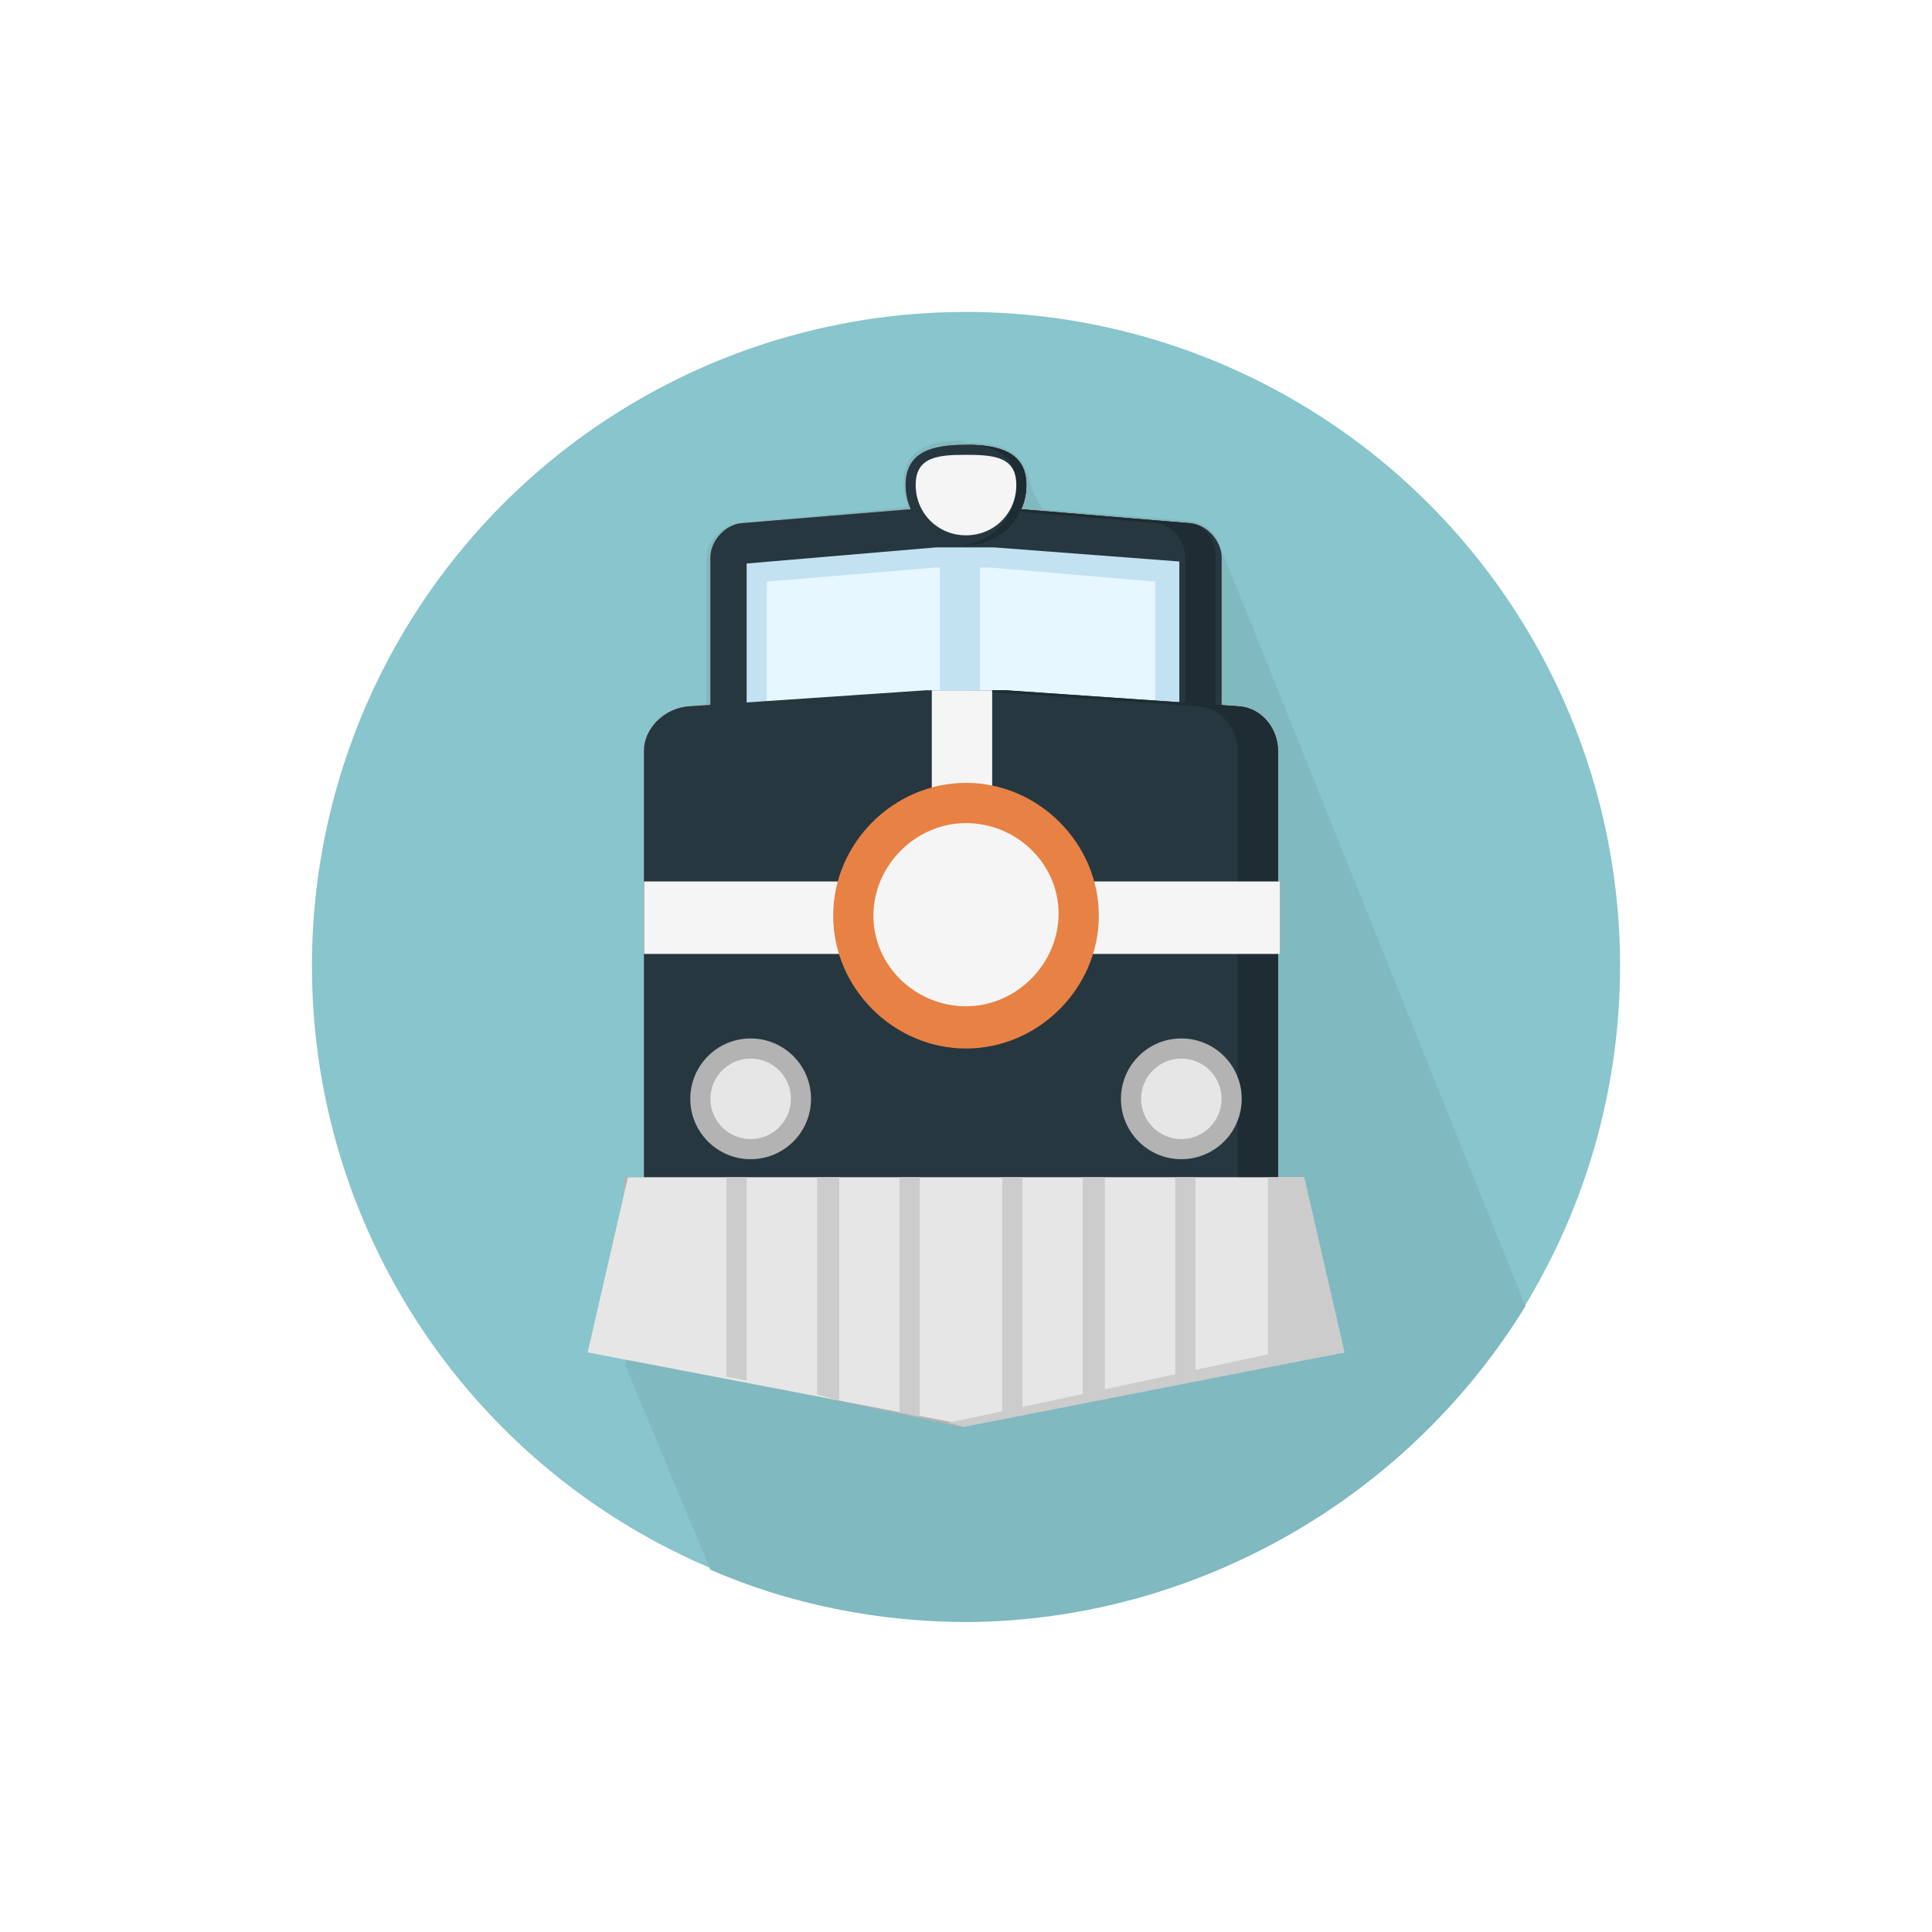 <?xml version="1.0" encoding="utf-8"?>
<!-- Generator: Adobe Illustrator 19.0.0, SVG Export Plug-In . SVG Version: 6.00 Build 0)  -->
<svg version="1.1" id="Layer_1" xmlns="http://www.w3.org/2000/svg" xmlns:xlink="http://www.w3.org/1999/xlink" x="0px" y="0px"
	 viewBox="0 0 96 96" style="enable-background:new 0 0 96 96;" xml:space="preserve">
<style type="text/css">
	.st0{fill:#88C5CC;}
	.st1{fill:#80B9BF;}
	.st2{fill:#CC584C;}
	.st3{fill:#BF5347;}
	.st4{fill:#C2E2F2;}
	.st5{fill:#CCEEFF;}
	.st6{fill:#994239;}
	.st7{fill:#F5F5F5;}
	.st8{fill:#B3B3B3;}
	.st9{fill:#A6A6A6;}
	.st10{fill:#999999;}
	.st11{fill:#242424;}
	.st12{fill:#E6E6E6;}
	.st13{fill:#263740;}
	.st14{fill:#1E2C33;}
	.st15{fill:#E6F7FF;}
	.st16{fill:#CCCCCC;}
	.st17{fill:#E78244;}
</style>
<g id="XMLID_34_">
	<circle id="XMLID_36_" class="st0" cx="48" cy="48" r="32.5"/>
	<path id="XMLID_37_" class="st1" d="M75.8,64.9L60.6,27.1c-0.2-0.7-0.8-1.1-1.4-1.2l-7.4-0.6c0-0.1-0.1-0.2-0.2-0.3
		c0-0.1-0.1-0.2-0.1-0.2c0-0.1,0-0.1-0.1-0.2c0-0.1-0.1-0.2-0.1-0.3c-0.1-0.2-0.1-0.3-0.2-0.5l0-0.1c0-0.1,0-0.1-0.1-0.2
		c-0.3-1.2-1.5-1.5-3-1.5c-0.1,0-0.2-0.1-0.3-0.1h0c-1.6,0-2.8,0.5-2.8,2.1c0,0.4,0.1,0.8,0.2,1.1l0,0.1L36.7,26
		c-0.8,0.1-1.6,0.9-1.6,1.7v0.3v0.3V35l-1,0.1c-1.1,0.1-2,1.1-2,2.2v0.3v0.3v6.1v0.3v0.3v3v0.3V48v10.5h-1v0.7v8.1v0.3v0.3l4.2,10.1
		c3.9,1.7,8.3,2.6,12.8,2.6C59.7,80.5,70.1,74.2,75.8,64.9z"/>
	<path id="XMLID_38_" class="st2" d="M60.7,35.8v-8.1c0-0.8-0.7-1.6-1.5-1.7l-9.7-0.8c-0.8,0-2.2,0-3,0L36.8,26
		c-0.8,0.1-1.5,0.9-1.5,1.7v8.1H60.7z"/>
	<path id="XMLID_39_" class="st3" d="M59.1,26l-9.6-0.8c-0.7,0-1.7,0-2.5,0c0.4,0,0.7,0,1,0l9.5,0.8c0.8,0.1,1.4,0.9,1.4,1.7v8h1.5
		v-8C60.4,26.8,59.9,26.1,59.1,26z"/>
	<path id="XMLID_40_" class="st4" d="M37.1,35.2V28l9.4-0.8c0.3,0,0.8,0,1.3,0c0.6,0,1.1,0,1.6,0l9.2,0.7v7.2H37.1z"/>
	<path id="XMLID_41_" class="st5" d="M38.1,35.7v-6.8l8.4-0.7c0.3,0,0.8,0,1.2,0c0.6,0,1.1,0,1.5,0l8.2,0.7v6.8H38.1z"/>
	<rect id="XMLID_42_" x="46.7" y="28" class="st4" width="2" height="6.6"/>
	<path id="XMLID_43_" class="st2" d="M63.5,58.5V37.3c0-1.1-0.8-2.1-1.9-2.2L50,34.3c-1.1,0-2.9,0-4,0l-11.8,0.8
		C33,35.2,32,36.2,32,37.3v21.2H63.5z"/>
	<path id="XMLID_44_" class="st3" d="M61.6,35.1L50,34.3c-0.9,0-2.2,0-3.3,0c0.5,0,0.9,0,1.3,0l11.6,0.8c1.1,0.1,1.9,1.1,1.9,2.2
		v21.2h2V37.3C63.5,36.2,62.7,35.2,61.6,35.1z"/>
	<path id="XMLID_45_" class="st6" d="M49.3,43.8v-9.5c-1,0-3,0-3,0v9.5H32v3.6h14h3.6h14v-3.6H49.3z"/>
	<circle id="XMLID_46_" class="st7" cx="48" cy="45.5" r="5.6"/>
	<polygon id="XMLID_47_" class="st8" points="64.5,67.3 47.7,70.9 31,67.3 31,58.5 64.5,58.5 	"/>
	<polygon id="XMLID_48_" class="st9" points="63,58.5 63,67.3 47.1,70.7 47.8,70.9 64.5,67.3 64.5,58.5 	"/>
	<polygon id="XMLID_49_" class="st10" points="50.8,70.2 50.8,58.5 49.8,58.5 49.8,70.4 	"/>
	<polygon id="XMLID_50_" class="st10" points="54.9,69.3 54.9,58.5 53.8,58.5 53.8,69.6 	"/>
	<polygon id="XMLID_51_" class="st10" points="59.4,68.4 59.4,58.5 58.4,58.5 58.4,68.6 	"/>
	<polygon id="XMLID_52_" class="st10" points="37.1,68.6 37.1,58.5 36.1,58.5 36.1,68.4 	"/>
	<polygon id="XMLID_53_" class="st10" points="41,69.4 41.7,69.6 41.7,58.5 40.6,58.5 40.6,69.3 	"/>
	<polygon id="XMLID_54_" class="st10" points="45.7,70.4 45.7,58.5 44.7,58.5 44.7,70.2 	"/>
	<path id="XMLID_55_" class="st11" d="M53.6,45.5h-1c0,1.3-0.5,2.4-1.3,3.2c-0.8,0.8-2,1.3-3.2,1.3c-1.3,0-2.4-0.5-3.2-1.3
		c-0.8-0.8-1.3-2-1.3-3.2c0-1.3,0.5-2.4,1.3-3.2c0.8-0.8,2-1.3,3.2-1.3c1.3,0,2.4,0.5,3.2,1.3c0.8,0.8,1.3,2,1.3,3.2H53.6h1
		c0-3.6-3-6.6-6.6-6.6c-3.6,0-6.6,3-6.6,6.6c0,3.6,3,6.6,6.6,6.6c3.6,0,6.6-3,6.6-6.6H53.6z"/>
	<circle id="XMLID_56_" class="st8" cx="37.3" cy="54.6" r="3"/>
	<circle id="XMLID_57_" class="st12" cx="37.3" cy="54.6" r="2"/>
	<circle id="XMLID_58_" class="st8" cx="58.7" cy="54.6" r="3"/>
	<circle id="XMLID_59_" class="st12" cx="58.7" cy="54.6" r="2"/>
	<path id="XMLID_60_" class="st2" d="M51,24.1c0,1.7-1.4,3-3,3c-1.7,0-3-1.4-3-3c0-1.7,1.4-2,3-2C49.7,22.1,51,22.5,51,24.1z"/>
	<path id="XMLID_61_" class="st3" d="M48,22.1c-0.1,0-0.2,0-0.3,0c1.6,0,2.8,0.4,2.8,2c0,1.6-1.2,2.9-2.8,3c0.1,0,0.2,0,0.3,0
		c1.7,0,3-1.4,3-3C51,22.5,49.7,22.1,48,22.1z"/>
	<path id="XMLID_62_" class="st7" d="M50.5,24.1c0,1.4-1.1,2.5-2.5,2.5c-1.4,0-2.5-1.1-2.5-2.5c0-1.4,1.1-1.5,2.5-1.5
		C49.4,22.6,50.5,22.7,50.5,24.1z"/>
	<path id="XMLID_63_" class="st13" d="M60.7,35.8v-8.1c0-0.8-0.7-1.6-1.5-1.7l-9.7-0.8c-0.8,0-2.2,0-3,0L36.8,26
		c-0.8,0.1-1.5,0.9-1.5,1.7v8.1H60.7z"/>
	<path id="XMLID_64_" class="st14" d="M59.1,26l-9.6-0.8c-0.7,0-1.7,0-2.5,0c0.4,0,0.7,0,1,0l9.5,0.8c0.8,0.1,1.4,0.9,1.4,1.7v8h1.5
		v-8C60.4,26.8,59.9,26.1,59.1,26z"/>
	<path id="XMLID_65_" class="st4" d="M37.1,35.2V28l9.4-0.8c0.3,0,0.8,0,1.3,0c0.6,0,1.1,0,1.6,0l9.2,0.7v7.2H37.1z"/>
	<path id="XMLID_66_" class="st15" d="M38.1,35.7v-6.8l8.4-0.7c0.3,0,0.8,0,1.2,0c0.6,0,1.1,0,1.5,0l8.2,0.7v6.8H38.1z"/>
	<rect id="XMLID_67_" x="46.7" y="28" class="st4" width="2" height="6.6"/>
	<path id="XMLID_68_" class="st13" d="M63.5,58.5V37.3c0-1.1-0.8-2.1-1.9-2.2L50,34.3c-1.1,0-2.9,0-4,0l-11.8,0.8
		C33,35.2,32,36.2,32,37.3v21.2H63.5z"/>
	<path id="XMLID_69_" class="st14" d="M61.6,35.1L50,34.3c-0.9,0-2.2,0-3.3,0c0.5,0,0.9,0,1.3,0l11.6,0.8c1.1,0.1,1.9,1.1,1.9,2.2
		v21.2h2V37.3C63.5,36.2,62.7,35.2,61.6,35.1z"/>
	<path id="XMLID_70_" class="st7" d="M49.3,43.8v-9.5c-1,0-3,0-3,0v9.5H32v3.6h14h3.6h14v-3.6H49.3z"/>
	<circle id="XMLID_71_" class="st7" cx="48" cy="45.5" r="5.6"/>
	<polygon id="XMLID_72_" class="st12" points="66.8,67.2 48,70.8 29.2,67.2 31.2,58.5 64.8,58.5 	"/>
	<polygon id="XMLID_73_" class="st16" points="50.8,70.2 50.8,58.5 49.8,58.5 49.8,70.4 	"/>
	<polygon id="XMLID_74_" class="st16" points="54.9,69.3 54.9,58.5 53.8,58.5 53.8,69.6 	"/>
	<polygon id="XMLID_75_" class="st16" points="59.4,68.4 59.4,58.5 58.4,58.5 58.4,68.6 	"/>
	<polygon id="XMLID_76_" class="st16" points="37.1,68.6 37.1,58.5 36.1,58.5 36.1,68.4 	"/>
	<polygon id="XMLID_77_" class="st16" points="41,69.4 41.7,69.6 41.7,58.5 40.6,58.5 40.6,69.3 	"/>
	<polygon id="XMLID_78_" class="st16" points="45.7,70.4 45.7,58.5 44.7,58.5 44.7,70.2 	"/>
	<polygon id="XMLID_79_" class="st16" points="63,58.5 63,67.3 47.1,70.7 47.9,70.9 66.8,67.2 64.8,58.5 	"/>
	<path id="XMLID_82_" class="st17" d="M48,52.1c-3.6,0-6.6-3-6.6-6.6s3-6.6,6.6-6.6c3.6,0,6.6,3,6.6,6.6S51.6,52.1,48,52.1z
		 M48,40.9c-2.5,0-4.6,2.1-4.6,4.6S45.5,50,48,50c2.5,0,4.6-2.1,4.6-4.6S50.5,40.9,48,40.9z"/>
	<circle id="XMLID_83_" class="st8" cx="37.3" cy="54.6" r="3"/>
	<circle id="XMLID_84_" class="st12" cx="37.3" cy="54.6" r="2"/>
	<circle id="XMLID_85_" class="st8" cx="58.7" cy="54.6" r="3"/>
	<circle id="XMLID_86_" class="st12" cx="58.7" cy="54.6" r="2"/>
	<path id="XMLID_87_" class="st13" d="M51,24.1c0,1.7-1.4,3-3,3c-1.7,0-3-1.4-3-3c0-1.7,1.4-2,3-2C49.7,22.1,51,22.5,51,24.1z"/>
	<path id="XMLID_88_" class="st14" d="M48,22.1c-0.1,0-0.2,0-0.3,0c1.6,0,2.8,0.4,2.8,2c0,1.6-1.2,2.9-2.8,3c0.1,0,0.2,0,0.3,0
		c1.7,0,3-1.4,3-3C51,22.5,49.7,22.1,48,22.1z"/>
	<path id="XMLID_89_" class="st7" d="M50.5,24.1c0,1.4-1.1,2.5-2.5,2.5c-1.4,0-2.5-1.1-2.5-2.5c0-1.4,1.1-1.5,2.5-1.5
		C49.4,22.6,50.5,22.7,50.5,24.1z"/>
</g>
</svg>

